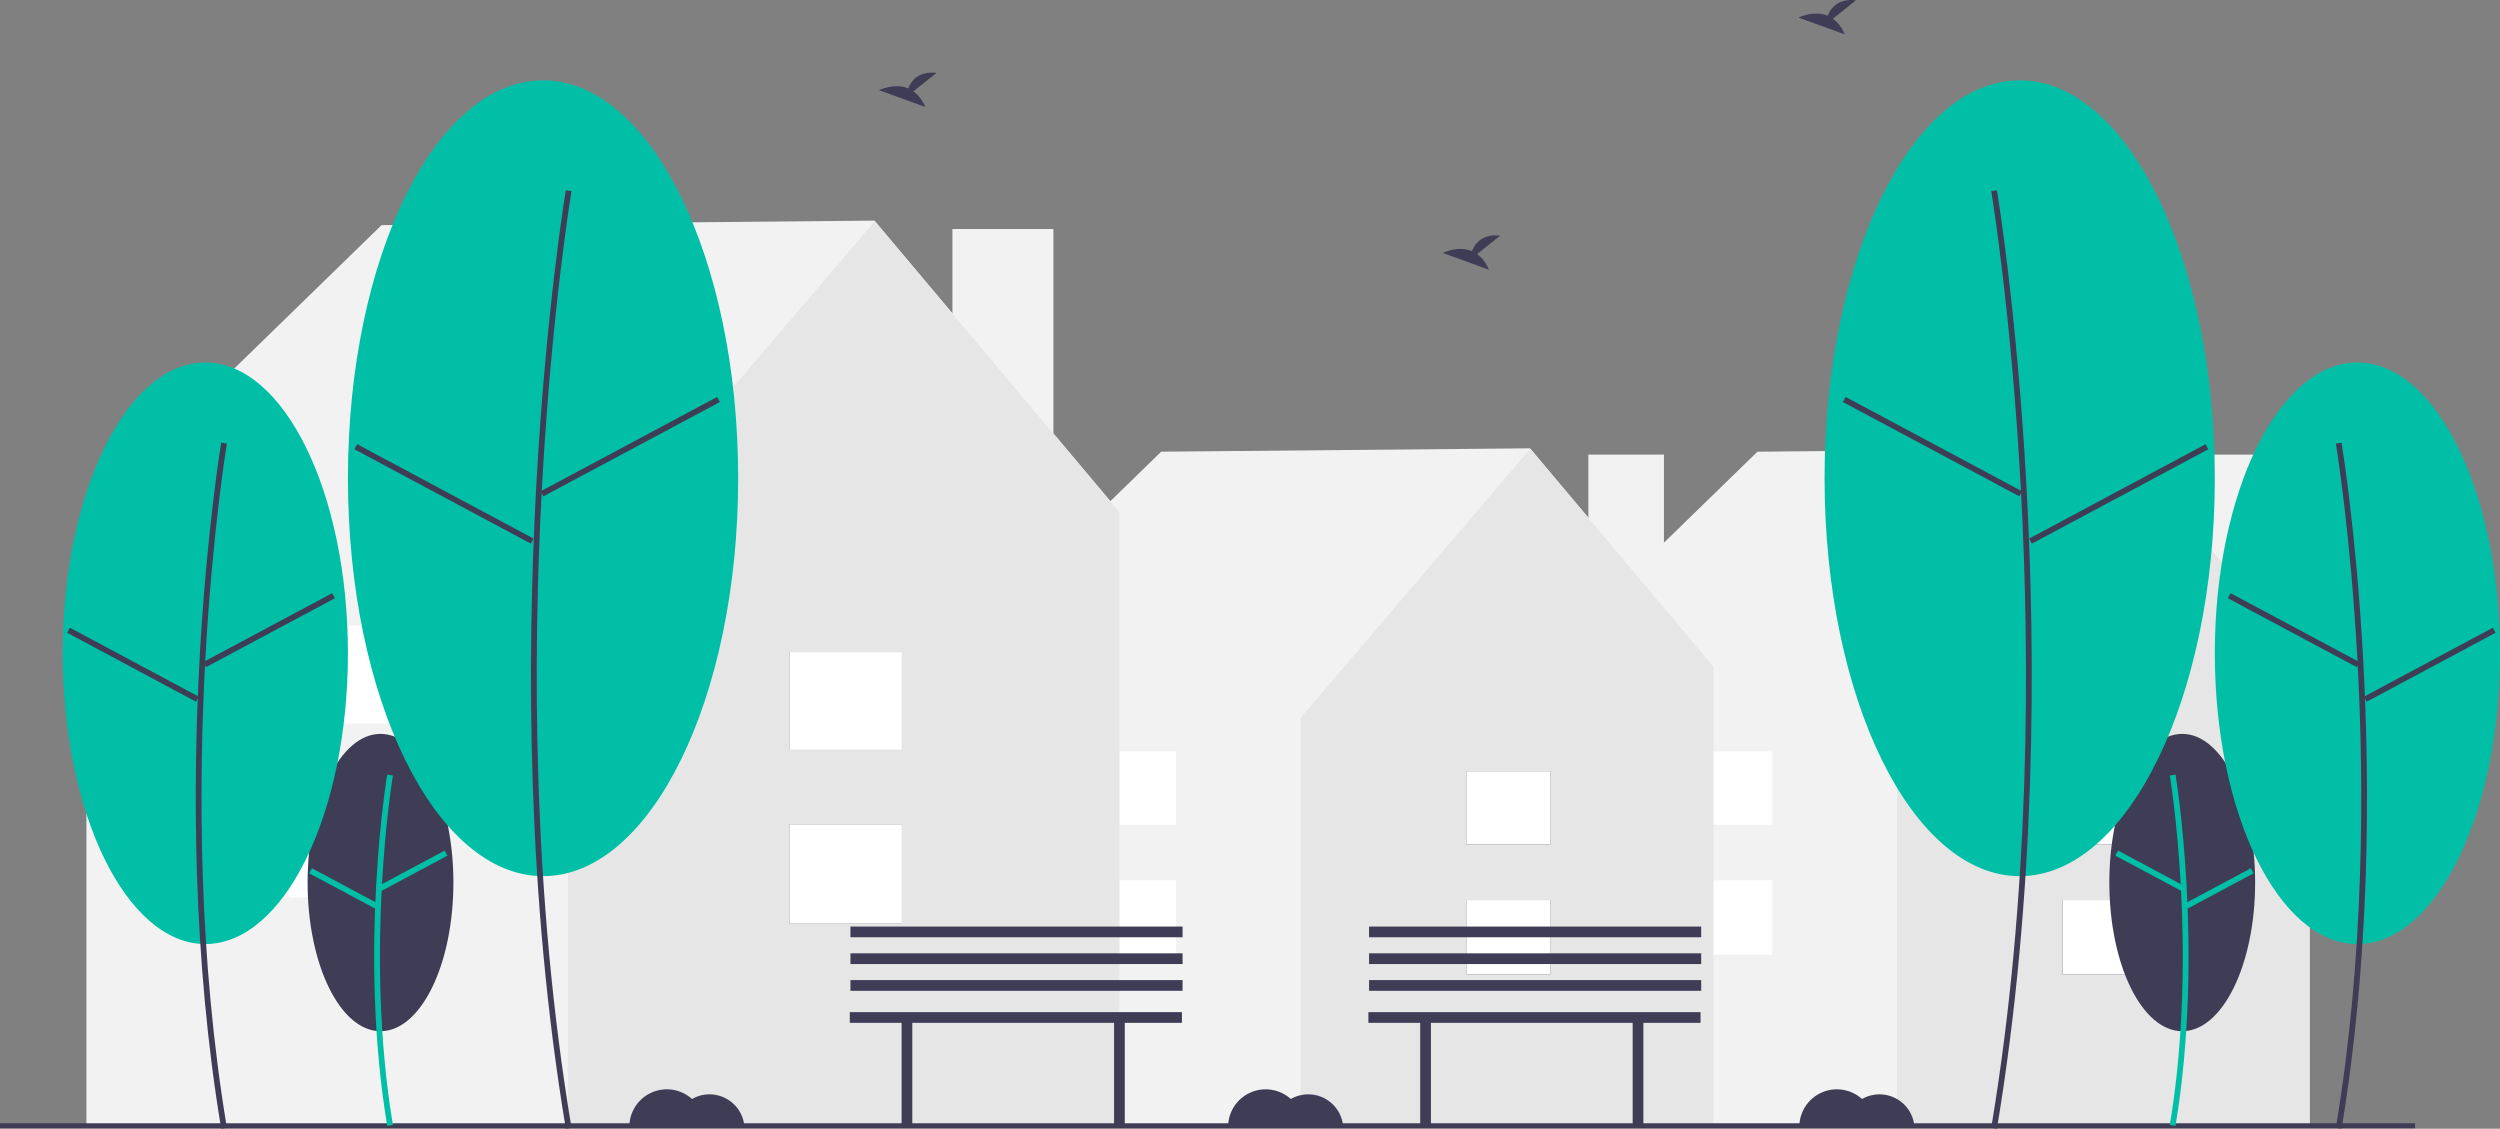 <svg width="598" height="270" viewBox="0 0 598 270" fill="none" xmlns="http://www.w3.org/2000/svg">
<rect x="0" y="0" width="598" height="270" fill="#808080" stroke="none"/>
<g clip-path="url(#clip0)">
<path d="M540.642 108.74H522.568V171.266H540.642V108.74Z" fill="#F2F2F2"/>
<path d="M552.578 159.504L508.619 107.239L420.381 108.045L366.854 160.15L367.935 160.845H367.549V269.224H552.46V160.845L552.578 159.504Z" fill="#F2F2F2"/>
<path d="M508.665 107.35L453.748 171.696V269.224H552.46V159.455L508.665 107.35Z" fill="#E6E6E6"/>
<path d="M513.533 215.29H493.373V233.098H513.533V215.29Z" fill="#3F3D56"/>
<path d="M513.533 184.466H493.373V201.992H513.533V184.466Z" fill="#3F3D56"/>
<path d="M513.533 215.29H493.373V233.098H513.533V215.29Z" fill="white"/>
<path d="M513.533 184.466H493.373V201.992H513.533V184.466Z" fill="white"/>
<path d="M423.941 210.565H403.781V228.373H423.941V210.565Z" fill="white"/>
<path d="M423.941 179.741H403.781V197.267H423.941V179.741Z" fill="white"/>
<path d="M398.013 108.74H379.939V171.266H398.013V108.74Z" fill="#F2F2F2"/>
<path d="M409.949 159.504L365.99 107.239L277.752 108.045L224.225 160.15L225.306 160.845H224.92V269.224H409.831V160.845L409.949 159.504Z" fill="#F2F2F2"/>
<path d="M366.036 107.35L311.119 171.696V269.224H409.831V159.455L366.036 107.35Z" fill="#E6E6E6"/>
<path d="M370.904 215.29H350.744V233.098H370.904V215.29Z" fill="#3F3D56"/>
<path d="M370.904 184.466H350.744V201.992H370.904V184.466Z" fill="#3F3D56"/>
<path d="M370.904 215.29H350.744V233.098H370.904V215.29Z" fill="white"/>
<path d="M370.904 184.466H350.744V201.992H370.904V184.466Z" fill="white"/>
<path d="M281.312 210.565H261.152V228.373H281.312V210.565Z" fill="white"/>
<path d="M281.312 179.741H261.152V197.267H281.312V179.741Z" fill="white"/>
<path d="M251.97 54.778H227.818V138.328H251.97V54.778Z" fill="#F2F2F2"/>
<path d="M267.919 122.611L209.179 52.773L91.271 53.849L19.746 123.475L21.191 124.403H20.675V269.224H267.761V124.403L267.919 122.611Z" fill="#F2F2F2"/>
<path d="M209.242 52.921L135.859 138.903V269.224H267.762V122.546L209.242 52.921Z" fill="#E6E6E6"/>
<path d="M215.745 197.155H188.807V220.951H215.745V197.155Z" fill="#3F3D56"/>
<path d="M215.745 155.967H188.807V179.385H215.745V155.967Z" fill="#3F3D56"/>
<path d="M215.745 197.155H188.807V220.951H215.745V197.155Z" fill="white"/>
<path d="M215.745 155.967H188.807V179.385H215.745V155.967Z" fill="white"/>
<path d="M96.03 190.841H69.092V214.637H96.03V190.841Z" fill="white"/>
<path d="M96.03 149.653H69.092V173.071H96.03V149.653Z" fill="white"/>
<path d="M577.678 268.689H0V269.887H577.678V268.689Z" fill="#3F3D56"/>
<path d="M91.015 246.665C100.646 246.665 108.454 230.744 108.454 211.104C108.454 191.465 100.646 175.543 91.015 175.543C81.384 175.543 73.576 191.465 73.576 211.104C73.576 230.744 81.384 246.665 91.015 246.665Z" fill="#3F3D56"/>
<path d="M92.624 269.312C85.639 227.432 92.553 185.703 92.624 185.287L93.983 185.517C93.912 185.931 87.038 227.44 93.983 269.086L92.624 269.312Z" fill="#00BFA6"/>
<path d="M106.367 203.458L90.598 211.887L91.248 213.102L107.017 204.672L106.367 203.458Z" fill="#00BFA6"/>
<path d="M74.605 207.68L73.955 208.895L89.722 217.329L90.373 216.115L74.605 207.68Z" fill="#00BFA6"/>
<path d="M49.114 225.814C67.951 225.814 83.222 194.674 83.222 156.261C83.222 117.849 67.951 86.709 49.114 86.709C30.276 86.709 15.006 117.849 15.006 156.261C15.006 194.674 30.276 225.814 49.114 225.814Z" fill="#00BFA6"/>
<path d="M52.914 270C39.272 188.196 52.777 106.689 52.915 105.876L54.273 106.106C54.136 106.917 40.67 188.205 54.273 269.774L52.914 270Z" fill="#3F3D56"/>
<path d="M79.455 141.886L48.611 158.374L49.261 159.588L80.105 143.1L79.455 141.886Z" fill="#3F3D56"/>
<path d="M16.709 150.145L16.059 151.359L46.898 167.856L47.548 166.641L16.709 150.145Z" fill="#3F3D56"/>
<path d="M129.897 209.577C155.674 209.577 176.571 166.964 176.571 114.399C176.571 61.834 155.674 19.222 129.897 19.222C104.119 19.222 83.223 61.834 83.223 114.399C83.223 166.964 104.119 209.577 129.897 209.577Z" fill="#00BFA6"/>
<path d="M135.346 270C116.684 158.099 135.157 46.606 135.346 45.493L136.705 45.723C136.516 46.834 118.083 158.107 136.705 269.774L135.346 270Z" fill="#3F3D56"/>
<path d="M171.535 94.951L129.328 117.513L129.978 118.728L172.185 96.165L171.535 94.951Z" fill="#3F3D56"/>
<path d="M85.433 106.253L84.783 107.468L126.984 130.041L127.635 128.827L85.433 106.253Z" fill="#3F3D56"/>
<path d="M521.991 246.665C531.623 246.665 539.43 230.744 539.43 211.104C539.43 191.465 531.623 175.543 521.991 175.543C512.36 175.543 504.553 191.465 504.553 211.104C504.553 230.744 512.36 246.665 521.991 246.665Z" fill="#3F3D56"/>
<path d="M520.381 269.312C527.365 227.432 520.451 185.703 520.38 185.287L519.022 185.517C519.092 185.931 525.966 227.44 519.021 269.086L520.381 269.312Z" fill="#00BFA6"/>
<path d="M506.638 203.457L505.988 204.672L521.758 213.102L522.408 211.887L506.638 203.457Z" fill="#00BFA6"/>
<path d="M538.4 207.68L522.633 216.115L523.283 217.329L539.051 208.895L538.4 207.68Z" fill="#00BFA6"/>
<path d="M563.891 225.814C582.729 225.814 597.999 194.674 597.999 156.261C597.999 117.849 582.729 86.709 563.891 86.709C545.054 86.709 529.783 117.849 529.783 156.261C529.783 194.674 545.054 225.814 563.891 225.814Z" fill="#00BFA6"/>
<path d="M560.094 270C573.736 188.196 560.231 106.689 560.093 105.876L558.735 106.106C558.872 106.917 572.338 188.205 558.734 269.774L560.094 270Z" fill="#3F3D56"/>
<path d="M533.552 141.886L532.902 143.1L563.746 159.588L564.396 158.374L533.552 141.886Z" fill="#3F3D56"/>
<path d="M596.296 150.145L565.457 166.642L566.107 167.856L596.946 151.359L596.296 150.145Z" fill="#3F3D56"/>
<path d="M483.11 209.577C508.887 209.577 529.784 166.964 529.784 114.399C529.784 61.834 508.887 19.222 483.11 19.222C457.332 19.222 436.436 61.834 436.436 114.399C436.436 166.964 457.332 209.577 483.11 209.577Z" fill="#00BFA6"/>
<path d="M477.66 270C496.322 158.099 477.848 46.606 477.66 45.493L476.301 45.723C476.49 46.834 494.923 158.107 476.301 269.774L477.66 270Z" fill="#3F3D56"/>
<path d="M441.472 94.951L440.822 96.165L483.029 118.728L483.679 117.513L441.472 94.951Z" fill="#3F3D56"/>
<path d="M527.572 106.253L485.371 128.827L486.021 130.041L528.222 107.468L527.572 106.253Z" fill="#3F3D56"/>
<path d="M353.339 60.77L358.856 56.361C354.57 55.888 352.81 58.224 352.089 60.073C348.741 58.683 345.096 60.504 345.096 60.504L356.134 64.509C355.577 63.023 354.608 61.726 353.339 60.77Z" fill="#3F3D56"/>
<path d="M218.502 21.84L224.018 17.431C219.733 16.958 217.972 19.294 217.251 21.143C213.903 19.753 210.258 21.575 210.258 21.575L221.296 25.579C220.739 24.093 219.77 22.796 218.502 21.84Z" fill="#3F3D56"/>
<path d="M438.437 4.472L443.954 0.062C439.668 -0.411 437.907 1.925 437.187 3.774C433.838 2.385 430.193 4.206 430.193 4.206L441.231 8.21C440.675 6.724 439.705 5.427 438.437 4.472Z" fill="#3F3D56"/>
<path d="M449.575 261.761C448.109 261.761 446.668 262.147 445.399 262.881C444.109 261.716 442.509 260.95 440.793 260.676C439.076 260.402 437.317 260.631 435.729 261.337C434.14 262.043 432.791 263.195 431.845 264.652C430.899 266.109 430.396 267.81 430.398 269.547H457.935C457.785 267.433 456.839 265.455 455.288 264.01C453.737 262.566 451.696 261.762 449.575 261.761Z" fill="#3F3D56"/>
<path d="M169.71 261.761C168.244 261.761 166.803 262.147 165.534 262.881C164.244 261.716 162.644 260.95 160.928 260.676C159.211 260.402 157.452 260.631 155.864 261.337C154.275 262.043 152.926 263.195 151.98 264.652C151.034 266.109 150.531 267.81 150.533 269.547H178.07C177.92 267.433 176.974 265.455 175.423 264.01C173.872 262.566 171.831 261.762 169.71 261.761Z" fill="#3F3D56"/>
<path d="M312.939 261.761C311.472 261.761 310.032 262.147 308.762 262.881C307.473 261.716 305.873 260.95 304.156 260.676C302.44 260.402 300.68 260.631 299.092 261.337C297.504 262.043 296.155 263.195 295.208 264.652C294.262 266.109 293.76 267.81 293.762 269.547H321.298C321.148 267.433 320.202 265.455 318.651 264.01C317.1 262.566 315.059 261.762 312.939 261.761Z" fill="#3F3D56"/>
<path d="M282.717 242.102H203.271V244.663H215.662V268.995H218.224V244.663H266.483V268.995H269.046V244.663H282.717V242.102Z" fill="#3F3D56"/>
<path d="M282.873 234.439H203.428V237.001H282.873V234.439Z" fill="#3F3D56"/>
<path d="M282.873 228.036H203.428V230.598H282.873V228.036Z" fill="#3F3D56"/>
<path d="M282.873 221.633H203.428V224.195H282.873V221.633Z" fill="#3F3D56"/>
<path d="M406.768 242.102H327.322V244.663H339.712V268.995H342.275V244.663H390.533V268.995H393.096V244.663H406.768V242.102Z" fill="#3F3D56"/>
<path d="M406.924 234.439H327.479V237.001H406.924V234.439Z" fill="#3F3D56"/>
<path d="M406.924 228.036H327.479V230.598H406.924V228.036Z" fill="#3F3D56"/>
<path d="M406.924 221.633H327.479V224.195H406.924V221.633Z" fill="#3F3D56"/>
</g>
<defs>
<clipPath id="clip0">
<rect width="598" height="270" fill="white"/>
</clipPath>
</defs>
</svg>
